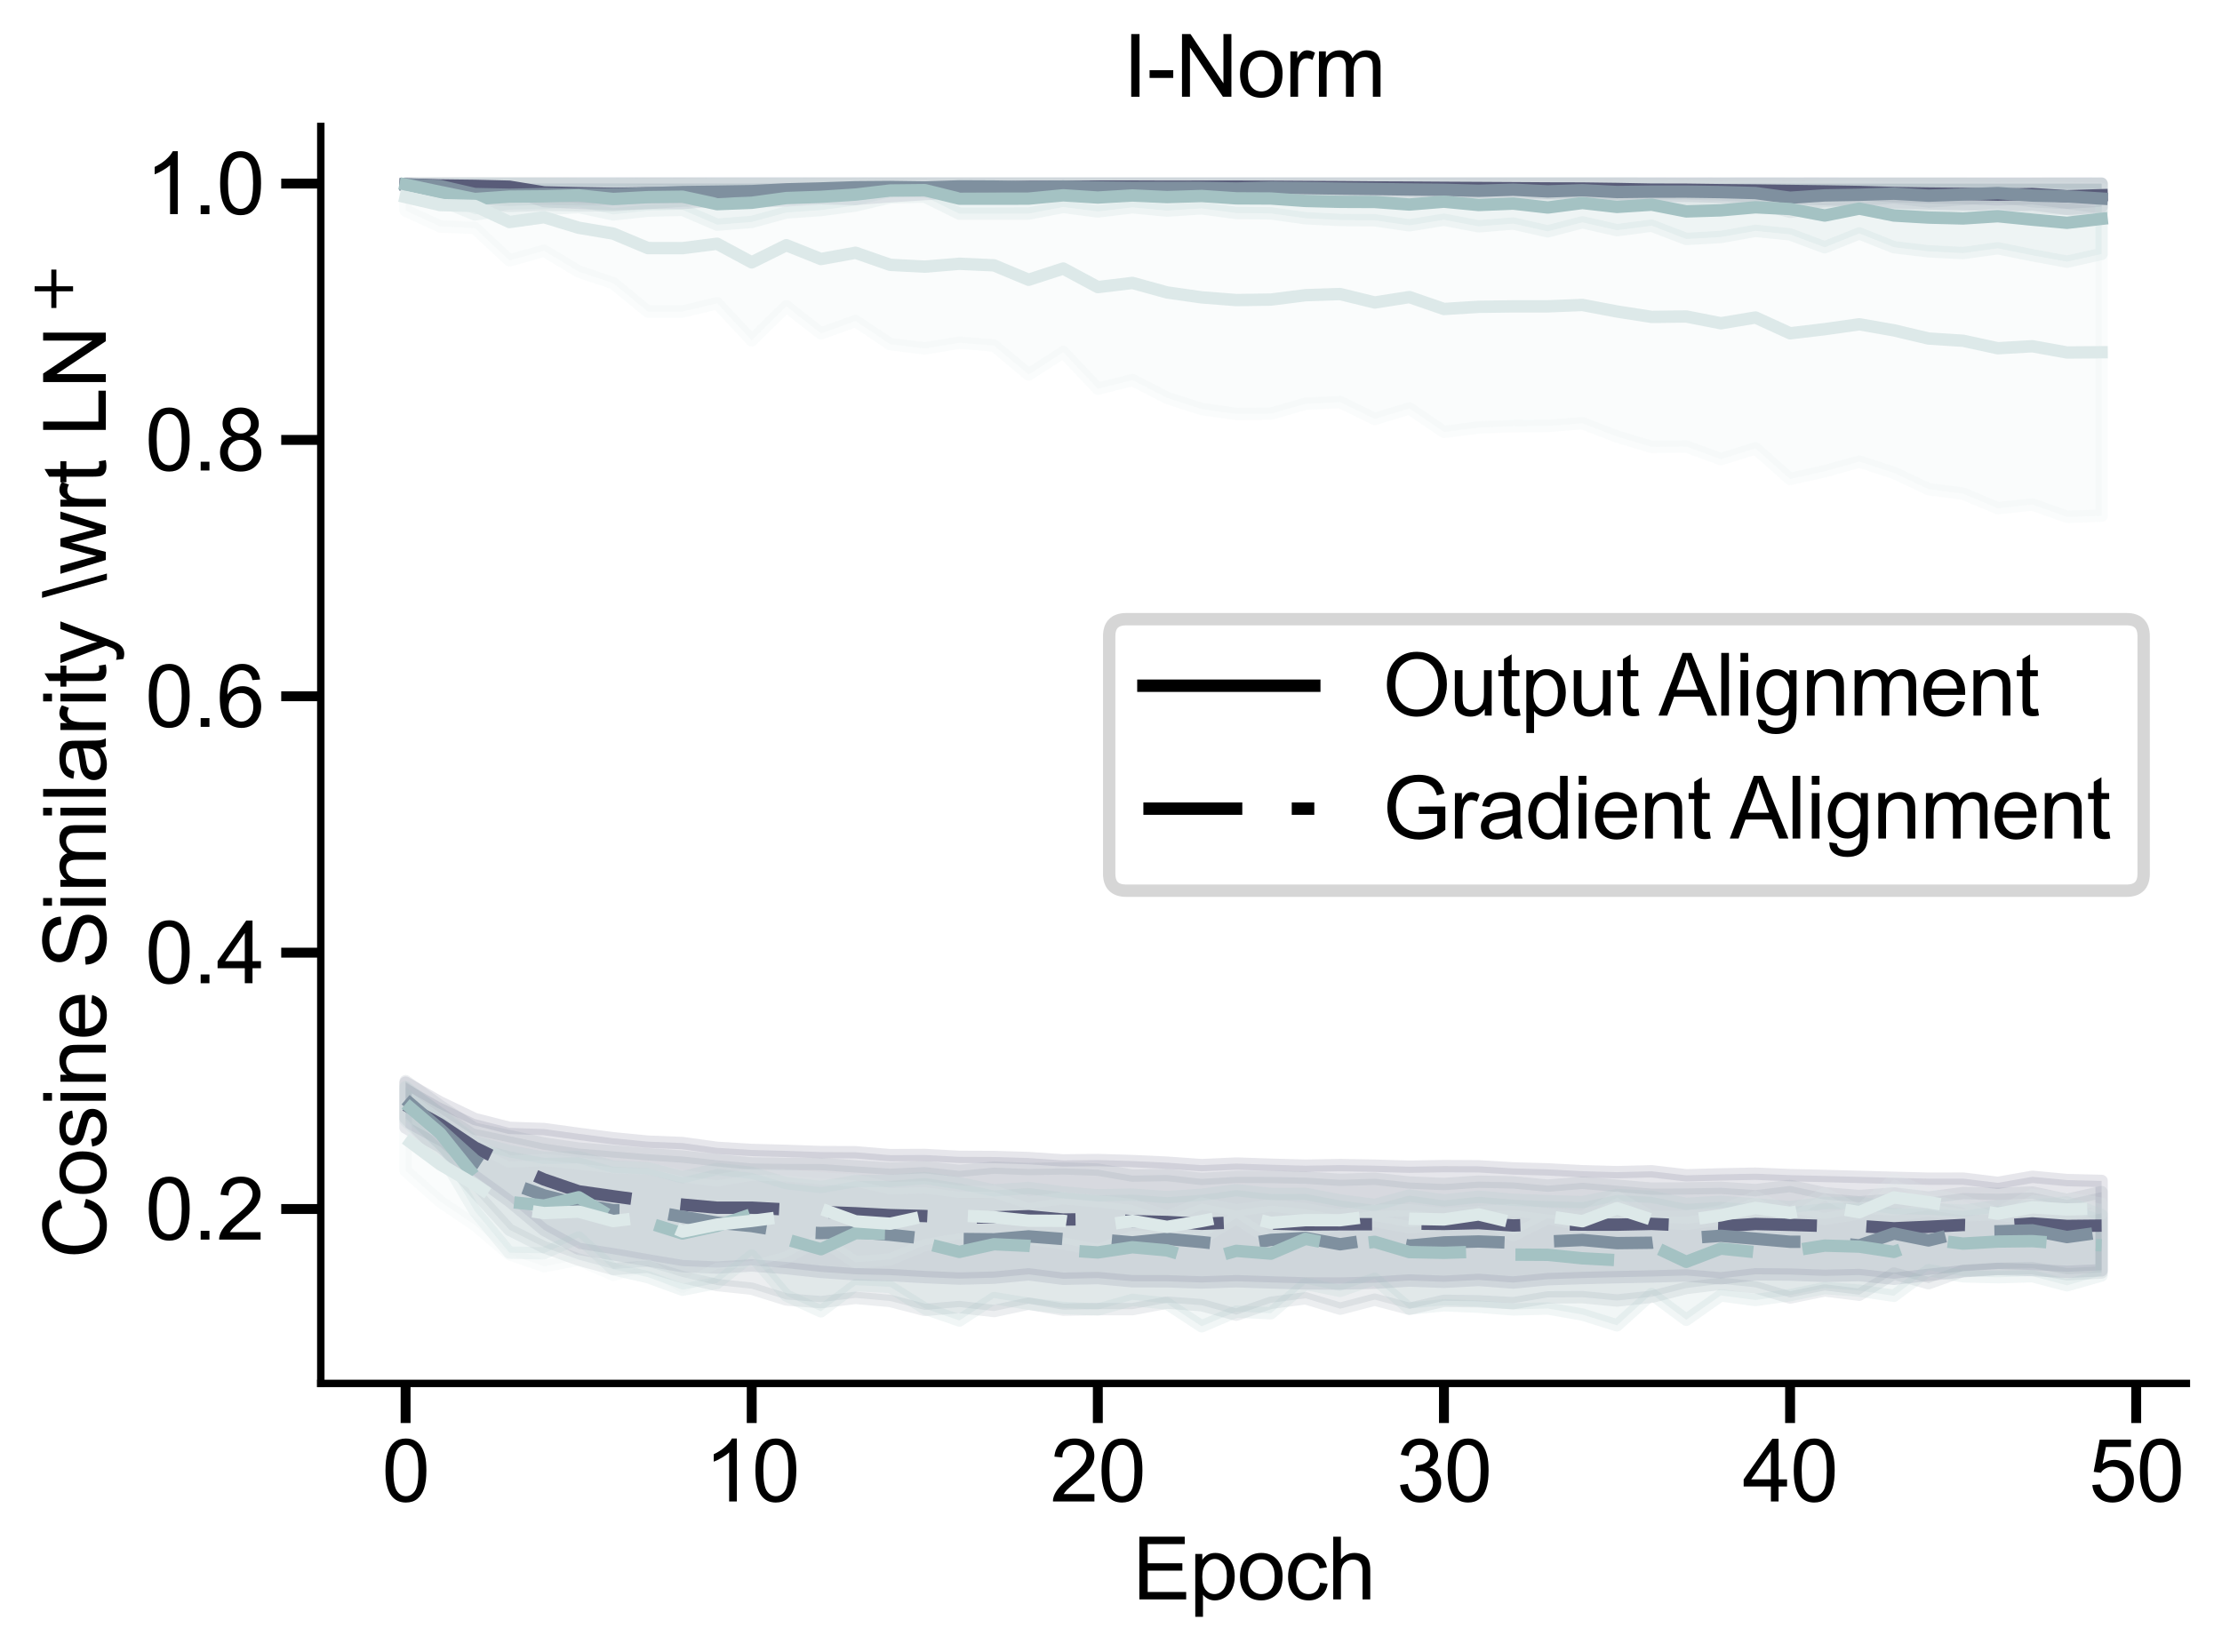 <?xml version="1.0" encoding="utf-8" standalone="no"?>
<!DOCTYPE svg PUBLIC "-//W3C//DTD SVG 1.1//EN"
  "http://www.w3.org/Graphics/SVG/1.1/DTD/svg11.dtd">
<svg xmlns:xlink="http://www.w3.org/1999/xlink" width="449.28pt" height="334.08pt" viewBox="0 0 449.28 334.08" xmlns="http://www.w3.org/2000/svg" version="1.1">
 <defs>
  <style type="text/css">*{stroke-linejoin: round; stroke-linecap: butt}</style>
 </defs>
 <g id="figure_1">
  <g id="patch_1">
   <path d="M 0 334.08 
L 449.28 334.08 
L 449.28 0 
L 0 0 
z
" style="fill: #ffffff"/>
  </g>
  <g id="axes_1">
   <g id="patch_2">
    <path d="M 64.863 279.774 
L 442.08 279.774 
L 442.08 25.569 
L 64.863 25.569 
z
" style="fill: #ffffff"/>
   </g>
   <g id="PolyCollection_1">
    <defs>
     <path id="m654e48d94f" d="M 82.009 -296.957 
L 82.009 -296.617 
L 89.008 -296.205 
L 96.006 -296.037 
L 103.005 -295.693 
L 110.003 -293.4 
L 117.002 -293.057 
L 124 -292.807 
L 130.999 -293.023 
L 137.997 -293.025 
L 144.996 -293.565 
L 151.994 -293.306 
L 158.992 -293.566 
L 165.991 -293.996 
L 172.989 -293.834 
L 179.988 -294.388 
L 186.986 -294.836 
L 193.985 -295.146 
L 200.983 -295.352 
L 207.982 -295.617 
L 214.98 -295.662 
L 221.979 -295.759 
L 228.977 -295.748 
L 235.975 -295.696 
L 242.974 -295.723 
L 249.972 -295.725 
L 256.971 -295.673 
L 263.969 -295.588 
L 270.968 -295.519 
L 277.966 -295.403 
L 284.965 -295.345 
L 291.963 -295.248 
L 298.962 -295.175 
L 305.96 -295.09 
L 312.958 -295.001 
L 319.957 -294.967 
L 326.955 -294.782 
L 333.954 -294.507 
L 340.952 -294.481 
L 347.951 -294.293 
L 354.949 -294.17 
L 361.948 -294 
L 368.946 -293.806 
L 375.945 -293.573 
L 382.943 -293.158 
L 389.942 -292.942 
L 396.94 -292.806 
L 403.938 -292.498 
L 410.937 -292.739 
L 417.935 -291.847 
L 424.934 -292.276 
L 424.934 -296.937 
L 424.934 -296.937 
L 417.935 -296.939 
L 410.937 -296.94 
L 403.938 -296.938 
L 396.94 -296.939 
L 389.942 -296.94 
L 382.943 -296.94 
L 375.945 -296.939 
L 368.946 -296.939 
L 361.948 -296.939 
L 354.949 -296.94 
L 347.951 -296.941 
L 340.952 -296.941 
L 333.954 -296.941 
L 326.955 -296.942 
L 319.957 -296.943 
L 312.958 -296.944 
L 305.96 -296.944 
L 298.962 -296.944 
L 291.963 -296.944 
L 284.965 -296.945 
L 277.966 -296.945 
L 270.968 -296.945 
L 263.969 -296.945 
L 256.971 -296.946 
L 249.972 -296.946 
L 242.974 -296.946 
L 235.975 -296.946 
L 228.977 -296.947 
L 221.979 -296.947 
L 214.98 -296.947 
L 207.982 -296.947 
L 200.983 -296.947 
L 193.985 -296.948 
L 186.986 -296.948 
L 179.988 -296.947 
L 172.989 -296.946 
L 165.991 -296.948 
L 158.992 -296.947 
L 151.994 -296.946 
L 144.996 -296.948 
L 137.997 -296.947 
L 130.999 -296.949 
L 124 -296.95 
L 117.002 -296.952 
L 110.003 -296.953 
L 103.005 -296.953 
L 96.006 -296.954 
L 89.008 -296.955 
L 82.009 -296.957 
z
" style="stroke: #595c79; stroke-opacity: 0.15; stroke-width: 2.5"/>
    </defs>
    <g clip-path="url(#pfa4add944c)">
     <use xlink:href="#m654e48d94f" x="0" y="334.08" style="fill: #595c79; fill-opacity: 0.15; stroke: #595c79; stroke-opacity: 0.15; stroke-width: 2.5"/>
    </g>
   </g>
   <g id="PolyCollection_2">
    <defs>
     <path id="m7481c17c06" d="M 82.009 -296.956 
L 82.009 -296.59 
L 89.008 -295.949 
L 96.006 -292.723 
L 103.005 -292.436 
L 110.003 -292.676 
L 117.002 -292.55 
L 124 -292.557 
L 130.999 -293.019 
L 137.997 -293.509 
L 144.996 -293.687 
L 151.994 -293.909 
L 158.992 -294.63 
L 165.991 -294.994 
L 172.989 -295.46 
L 179.988 -295.568 
L 186.986 -295.375 
L 193.985 -295.829 
L 200.983 -295.767 
L 207.982 -295.553 
L 214.98 -295.769 
L 221.979 -295.403 
L 228.977 -295.247 
L 235.975 -295.232 
L 242.974 -295.235 
L 249.972 -294.968 
L 256.971 -295.317 
L 263.969 -295.147 
L 270.968 -294.929 
L 277.966 -294.773 
L 284.965 -294.575 
L 291.963 -294.447 
L 298.962 -294.059 
L 305.96 -294.498 
L 312.958 -293.8 
L 319.957 -294.274 
L 326.955 -293.547 
L 333.954 -293.713 
L 340.952 -293.724 
L 347.951 -293.528 
L 354.949 -293.13 
L 361.948 -291.244 
L 368.946 -292.19 
L 375.945 -292.435 
L 382.943 -292.899 
L 389.942 -292.073 
L 396.94 -292.558 
L 403.938 -293.131 
L 410.937 -292.122 
L 417.935 -291.783 
L 424.934 -290.902 
L 424.934 -296.941 
L 424.934 -296.941 
L 417.935 -296.943 
L 410.937 -296.941 
L 403.938 -296.938 
L 396.94 -296.941 
L 389.942 -296.941 
L 382.943 -296.939 
L 375.945 -296.94 
L 368.946 -296.942 
L 361.948 -296.941 
L 354.949 -296.944 
L 347.951 -296.94 
L 340.952 -296.945 
L 333.954 -296.945 
L 326.955 -296.945 
L 319.957 -296.945 
L 312.958 -296.945 
L 305.96 -296.946 
L 298.962 -296.944 
L 291.963 -296.946 
L 284.965 -296.946 
L 277.966 -296.946 
L 270.968 -296.947 
L 263.969 -296.948 
L 256.971 -296.946 
L 249.972 -296.948 
L 242.974 -296.948 
L 235.975 -296.948 
L 228.977 -296.948 
L 221.979 -296.949 
L 214.98 -296.95 
L 207.982 -296.949 
L 200.983 -296.949 
L 193.985 -296.951 
L 186.986 -296.95 
L 179.988 -296.95 
L 172.989 -296.95 
L 165.991 -296.95 
L 158.992 -296.951 
L 151.994 -296.951 
L 144.996 -296.95 
L 137.997 -296.951 
L 130.999 -296.951 
L 124 -296.951 
L 117.002 -296.953 
L 110.003 -296.953 
L 103.005 -296.953 
L 96.006 -296.953 
L 89.008 -296.954 
L 82.009 -296.956 
z
" style="stroke: #7f909f; stroke-opacity: 0.15; stroke-width: 2.5"/>
    </defs>
    <g clip-path="url(#pfa4add944c)">
     <use xlink:href="#m7481c17c06" x="0" y="334.08" style="fill: #7f909f; fill-opacity: 0.15; stroke: #7f909f; stroke-opacity: 0.15; stroke-width: 2.5"/>
    </g>
   </g>
   <g id="PolyCollection_3">
    <defs>
     <path id="mf49fbbd706" d="M 82.009 -296.953 
L 82.009 -296.532 
L 89.008 -293.579 
L 96.006 -290.72 
L 103.005 -291.688 
L 110.003 -291.798 
L 117.002 -292.201 
L 124 -290.721 
L 130.999 -291.471 
L 137.997 -291.655 
L 144.996 -288.646 
L 151.994 -289.198 
L 158.992 -291.109 
L 165.991 -291.599 
L 172.989 -292.517 
L 179.988 -294.164 
L 186.986 -294.313 
L 193.985 -290.864 
L 200.983 -290.866 
L 207.982 -290.888 
L 214.98 -292.228 
L 221.979 -291.316 
L 228.977 -292.157 
L 235.975 -291.492 
L 242.974 -291.947 
L 249.972 -290.998 
L 256.971 -290.927 
L 263.969 -289.943 
L 270.968 -289.592 
L 277.966 -289.531 
L 284.965 -288.504 
L 291.963 -289.646 
L 298.962 -288.305 
L 305.96 -288.876 
L 312.958 -287.291 
L 319.957 -289.12 
L 326.955 -287.529 
L 333.954 -288.443 
L 340.952 -285.757 
L 347.951 -286.155 
L 354.949 -287.394 
L 361.948 -286.684 
L 368.946 -284.07 
L 375.945 -286.878 
L 382.943 -284.089 
L 389.942 -283.251 
L 396.94 -282.904 
L 403.938 -283.869 
L 410.937 -282.458 
L 417.935 -281.159 
L 424.934 -282.723 
L 424.934 -296.92 
L 424.934 -296.92 
L 417.935 -296.883 
L 410.937 -296.857 
L 403.938 -296.841 
L 396.94 -296.9 
L 389.942 -296.903 
L 382.943 -296.897 
L 375.945 -296.901 
L 368.946 -296.915 
L 361.948 -296.931 
L 354.949 -296.928 
L 347.951 -296.93 
L 340.952 -296.894 
L 333.954 -296.935 
L 326.955 -296.936 
L 319.957 -296.941 
L 312.958 -296.934 
L 305.96 -296.937 
L 298.962 -296.937 
L 291.963 -296.942 
L 284.965 -296.935 
L 277.966 -296.941 
L 270.968 -296.939 
L 263.969 -296.937 
L 256.971 -296.939 
L 249.972 -296.938 
L 242.974 -296.942 
L 235.975 -296.94 
L 228.977 -296.94 
L 221.979 -296.938 
L 214.98 -296.94 
L 207.982 -296.932 
L 200.983 -296.93 
L 193.985 -296.936 
L 186.986 -296.945 
L 179.988 -296.944 
L 172.989 -296.943 
L 165.991 -296.944 
L 158.992 -296.944 
L 151.994 -296.943 
L 144.996 -296.943 
L 137.997 -296.947 
L 130.999 -296.949 
L 124 -296.949 
L 117.002 -296.95 
L 110.003 -296.95 
L 103.005 -296.949 
L 96.006 -296.947 
L 89.008 -296.948 
L 82.009 -296.953 
z
" style="stroke: #a4c2c3; stroke-opacity: 0.15; stroke-width: 2.5"/>
    </defs>
    <g clip-path="url(#pfa4add944c)">
     <use xlink:href="#mf49fbbd706" x="0" y="334.08" style="fill: #a4c2c3; fill-opacity: 0.15; stroke: #a4c2c3; stroke-opacity: 0.15; stroke-width: 2.5"/>
    </g>
   </g>
   <g id="PolyCollection_4">
    <defs>
     <path id="m698c18becf" d="M 82.009 -296.947 
L 82.009 -291.494 
L 89.008 -288.273 
L 96.006 -287.969 
L 103.005 -281.423 
L 110.003 -283.374 
L 117.002 -279.164 
L 124 -276.798 
L 130.999 -271.064 
L 137.997 -271.069 
L 144.996 -272.748 
L 151.994 -265.245 
L 158.992 -272.143 
L 165.991 -266.648 
L 172.989 -269.167 
L 179.988 -264.476 
L 186.986 -263.618 
L 193.985 -264.768 
L 200.983 -264.197 
L 207.982 -258.339 
L 214.98 -262.864 
L 221.979 -255.462 
L 228.977 -257.225 
L 235.975 -253.612 
L 242.974 -251.353 
L 249.972 -250.369 
L 256.971 -250.416 
L 263.969 -252.429 
L 270.968 -252.767 
L 277.966 -249.353 
L 284.965 -251.484 
L 291.963 -246.725 
L 298.962 -247.635 
L 305.96 -247.905 
L 312.958 -247.942 
L 319.957 -248.487 
L 326.955 -245.797 
L 333.954 -243.691 
L 340.952 -243.783 
L 347.951 -241.23 
L 354.949 -243.419 
L 361.948 -237.212 
L 368.946 -238.783 
L 375.945 -240.735 
L 382.943 -238.457 
L 389.942 -235.157 
L 396.94 -234.249 
L 403.938 -231.305 
L 410.937 -232.055 
L 417.935 -229.56 
L 424.934 -229.787 
L 424.934 -295.908 
L 424.934 -295.908 
L 417.935 -296.029 
L 410.937 -296.066 
L 403.938 -296.001 
L 396.94 -296.087 
L 389.942 -296.078 
L 382.943 -296.094 
L 375.945 -296.269 
L 368.946 -296.24 
L 361.948 -296.144 
L 354.949 -296.329 
L 347.951 -296.177 
L 340.952 -296.37 
L 333.954 -296.296 
L 326.955 -296.37 
L 319.957 -296.328 
L 312.958 -296.309 
L 305.96 -296.34 
L 298.962 -296.425 
L 291.963 -296.461 
L 284.965 -296.525 
L 277.966 -296.457 
L 270.968 -296.462 
L 263.969 -296.34 
L 256.971 -296.574 
L 249.972 -296.424 
L 242.974 -296.53 
L 235.975 -296.269 
L 228.977 -296.502 
L 221.979 -296.574 
L 214.98 -296.684 
L 207.982 -296.663 
L 200.983 -296.643 
L 193.985 -296.707 
L 186.986 -296.689 
L 179.988 -296.568 
L 172.989 -296.763 
L 165.991 -296.746 
L 158.992 -296.846 
L 151.994 -296.799 
L 144.996 -296.828 
L 137.997 -296.715 
L 130.999 -296.751 
L 124 -296.88 
L 117.002 -296.878 
L 110.003 -296.936 
L 103.005 -296.935 
L 96.006 -296.892 
L 89.008 -296.943 
L 82.009 -296.947 
z
" style="stroke: #dde9e9; stroke-opacity: 0.15; stroke-width: 2.5"/>
    </defs>
    <g clip-path="url(#pfa4add944c)">
     <use xlink:href="#m698c18becf" x="0" y="334.08" style="fill: #dde9e9; fill-opacity: 0.15; stroke: #dde9e9; stroke-opacity: 0.15; stroke-width: 2.5"/>
    </g>
   </g>
   <g id="PolyCollection_5">
    <defs>
     <path id="m80b309113e" d="M 82.009 -115.133 
L 82.009 -106.04 
L 89.008 -102.206 
L 96.006 -96.241 
L 103.005 -91.179 
L 110.003 -85.354 
L 117.002 -81.525 
L 124 -80.434 
L 130.999 -79.205 
L 137.997 -78.034 
L 144.996 -77.738 
L 151.994 -78.178 
L 158.992 -77.626 
L 165.991 -76.873 
L 172.989 -76.376 
L 179.988 -76.22 
L 186.986 -75.814 
L 193.985 -75.514 
L 200.983 -75.698 
L 207.982 -76.37 
L 214.98 -75.477 
L 221.979 -75.621 
L 228.977 -74.974 
L 235.975 -74.967 
L 242.974 -74.728 
L 249.972 -74.978 
L 256.971 -74.74 
L 263.969 -74.536 
L 270.968 -74.51 
L 277.966 -74.675 
L 284.965 -75.125 
L 291.963 -74.86 
L 298.962 -75.245 
L 305.96 -74.713 
L 312.958 -75.393 
L 319.957 -75.624 
L 326.955 -75.8 
L 333.954 -75.938 
L 340.952 -76.144 
L 347.951 -75.56 
L 354.949 -76.377 
L 361.948 -76.323 
L 368.946 -76.059 
L 375.945 -76.231 
L 382.943 -75.468 
L 389.942 -76.263 
L 396.94 -76.99 
L 403.938 -77.452 
L 410.937 -77.24 
L 417.935 -76.876 
L 424.934 -77.186 
L 424.934 -95.262 
L 424.934 -95.262 
L 417.935 -95.433 
L 410.937 -96.094 
L 403.938 -94.87 
L 396.94 -95.728 
L 389.942 -95.715 
L 382.943 -95.888 
L 375.945 -96.079 
L 368.946 -96.264 
L 361.948 -96.43 
L 354.949 -96.724 
L 347.951 -96.586 
L 340.952 -96.393 
L 333.954 -97.209 
L 326.955 -97.03 
L 319.957 -97.223 
L 312.958 -97.598 
L 305.96 -97.791 
L 298.962 -98.219 
L 291.963 -98.261 
L 284.965 -98.137 
L 277.966 -98.34 
L 270.968 -98.463 
L 263.969 -98.337 
L 256.971 -98.538 
L 249.972 -98.771 
L 242.974 -98.452 
L 235.975 -98.953 
L 228.977 -99.278 
L 221.979 -99.486 
L 214.98 -99.411 
L 207.982 -99.884 
L 200.983 -100.099 
L 193.985 -100.128 
L 186.986 -100.507 
L 179.988 -100.471 
L 172.989 -101.057 
L 165.991 -101.098 
L 158.992 -101.338 
L 151.994 -101.524 
L 144.996 -101.95 
L 137.997 -102.918 
L 130.999 -103.203 
L 124 -103.887 
L 117.002 -104.789 
L 110.003 -105.752 
L 103.005 -105.993 
L 96.006 -107.782 
L 89.008 -111.145 
L 82.009 -115.133 
z
" style="stroke: #595c79; stroke-opacity: 0.15; stroke-width: 2.5"/>
    </defs>
    <g clip-path="url(#pfa4add944c)">
     <use xlink:href="#m80b309113e" x="0" y="334.08" style="fill: #595c79; fill-opacity: 0.15; stroke: #595c79; stroke-opacity: 0.15; stroke-width: 2.5"/>
    </g>
   </g>
   <g id="PolyCollection_6">
    <defs>
     <path id="m4625eb9ecc" d="M 82.009 -115.439 
L 82.009 -107.951 
L 89.008 -101.015 
L 96.006 -93.036 
L 103.005 -85.383 
L 110.003 -81.851 
L 117.002 -79.353 
L 124 -77.446 
L 130.999 -77.92 
L 137.997 -75.829 
L 144.996 -74.202 
L 151.994 -73.468 
L 158.992 -71.281 
L 165.991 -70.745 
L 172.989 -71.611 
L 179.988 -70.985 
L 186.986 -69.171 
L 193.985 -69.757 
L 200.983 -68.945 
L 207.982 -70.437 
L 214.98 -69.226 
L 221.979 -69.343 
L 228.977 -69.327 
L 235.975 -70.647 
L 242.974 -70.131 
L 249.972 -68.208 
L 256.971 -70.618 
L 263.969 -71.526 
L 270.968 -69.42 
L 277.966 -71.249 
L 284.965 -69.402 
L 291.963 -71.018 
L 298.962 -70.92 
L 305.96 -70.537 
L 312.958 -71.705 
L 319.957 -71.755 
L 326.955 -71.074 
L 333.954 -71.829 
L 340.952 -73.599 
L 347.951 -74.464 
L 354.949 -73.749 
L 361.948 -71.676 
L 368.946 -73.115 
L 375.945 -72.245 
L 382.943 -76.537 
L 389.942 -74.571 
L 396.94 -77.082 
L 403.938 -77.479 
L 410.937 -77.621 
L 417.935 -76.378 
L 424.934 -76.751 
L 424.934 -93 
L 424.934 -93 
L 417.935 -91.442 
L 410.937 -92.919 
L 403.938 -92.663 
L 396.94 -92.806 
L 389.942 -91.883 
L 382.943 -92.721 
L 375.945 -92.197 
L 368.946 -92.756 
L 361.948 -94.242 
L 354.949 -93.396 
L 347.951 -93.868 
L 340.952 -93.742 
L 333.954 -93.703 
L 326.955 -94.289 
L 319.957 -94.885 
L 312.958 -94.303 
L 305.96 -94.961 
L 298.962 -95.116 
L 291.963 -94.634 
L 284.965 -94.94 
L 277.966 -95.697 
L 270.968 -95.481 
L 263.969 -95.927 
L 256.971 -96.058 
L 249.972 -96.087 
L 242.974 -95.662 
L 235.975 -96.459 
L 228.977 -96.337 
L 221.979 -97.548 
L 214.98 -97.799 
L 207.982 -97.661 
L 200.983 -97.957 
L 193.985 -97.286 
L 186.986 -98.06 
L 179.988 -97.743 
L 172.989 -98.202 
L 165.991 -98.676 
L 158.992 -98.7 
L 151.994 -98.792 
L 144.996 -99.437 
L 137.997 -100.194 
L 130.999 -100.65 
L 124 -101.232 
L 117.002 -101.803 
L 110.003 -102.819 
L 103.005 -104.318 
L 96.006 -105.807 
L 89.008 -110.404 
L 82.009 -115.439 
z
" style="stroke: #7f909f; stroke-opacity: 0.15; stroke-width: 2.5"/>
    </defs>
    <g clip-path="url(#pfa4add944c)">
     <use xlink:href="#m4625eb9ecc" x="0" y="334.08" style="fill: #7f909f; fill-opacity: 0.15; stroke: #7f909f; stroke-opacity: 0.15; stroke-width: 2.5"/>
    </g>
   </g>
   <g id="PolyCollection_7">
    <defs>
     <path id="m66a955a7e2" d="M 82.009 -114.227 
L 82.009 -107.46 
L 89.008 -101.056 
L 96.006 -89.168 
L 103.005 -80.76 
L 110.003 -80.628 
L 117.002 -83.846 
L 124 -77.389 
L 130.999 -75.806 
L 137.997 -73.253 
L 144.996 -74.639 
L 151.994 -80.18 
L 158.992 -72.09 
L 165.991 -68.882 
L 172.989 -74.181 
L 179.988 -73.84 
L 186.986 -69.459 
L 193.985 -67.031 
L 200.983 -71.573 
L 207.982 -70.422 
L 214.98 -69.581 
L 221.979 -69.247 
L 228.977 -71.21 
L 235.975 -70.454 
L 242.974 -65.861 
L 249.972 -68.839 
L 256.971 -68.501 
L 263.969 -74.444 
L 270.968 -73.022 
L 277.966 -75.471 
L 284.965 -69.436 
L 291.963 -70.117 
L 298.962 -69.825 
L 305.96 -69.274 
L 312.958 -69.464 
L 319.957 -68.24 
L 326.955 -66.058 
L 333.954 -72.387 
L 340.952 -67.183 
L 347.951 -72.104 
L 354.949 -71.173 
L 361.948 -72.159 
L 368.946 -73.598 
L 375.945 -73.078 
L 382.943 -72.028 
L 389.942 -77.218 
L 396.94 -75.967 
L 403.938 -75.789 
L 410.937 -75.992 
L 417.935 -74.152 
L 424.934 -76.141 
L 424.934 -88.355 
L 424.934 -88.355 
L 417.935 -90.922 
L 410.937 -90.178 
L 403.938 -90.209 
L 396.94 -89.209 
L 389.942 -89.655 
L 382.943 -89.787 
L 375.945 -90.872 
L 368.946 -90.758 
L 361.948 -89.977 
L 354.949 -90.528 
L 347.951 -91.048 
L 340.952 -90.621 
L 333.954 -92.043 
L 326.955 -92.414 
L 319.957 -90.974 
L 312.958 -91.175 
L 305.96 -91.452 
L 298.962 -92.063 
L 291.963 -91.326 
L 284.965 -92.303 
L 277.966 -90.412 
L 270.968 -91.316 
L 263.969 -92.647 
L 256.971 -92.609 
L 249.972 -93.4 
L 242.974 -92.454 
L 235.975 -91.977 
L 228.977 -92.49 
L 221.979 -92.344 
L 214.98 -92.944 
L 207.982 -93.829 
L 200.983 -93.342 
L 193.985 -94.788 
L 186.986 -95.85 
L 179.988 -95.257 
L 172.989 -95.216 
L 165.991 -94.019 
L 158.992 -94.798 
L 151.994 -96.902 
L 144.996 -97.691 
L 137.997 -96.001 
L 130.999 -97.827 
L 124 -98.148 
L 117.002 -100.071 
L 110.003 -99.935 
L 103.005 -101.272 
L 96.006 -103.166 
L 89.008 -108.693 
L 82.009 -114.227 
z
" style="stroke: #a4c2c3; stroke-opacity: 0.15; stroke-width: 2.5"/>
    </defs>
    <g clip-path="url(#pfa4add944c)">
     <use xlink:href="#m66a955a7e2" x="0" y="334.08" style="fill: #a4c2c3; fill-opacity: 0.15; stroke: #a4c2c3; stroke-opacity: 0.15; stroke-width: 2.5"/>
    </g>
   </g>
   <g id="PolyCollection_8">
    <defs>
     <path id="m15c7b8d07c" d="M 82.009 -110.312 
L 82.009 -97.325 
L 89.008 -91.092 
L 96.006 -86.355 
L 103.005 -80.442 
L 110.003 -78.011 
L 117.002 -79.326 
L 124 -76.272 
L 130.999 -78.213 
L 137.997 -73.854 
L 144.996 -77.49 
L 151.994 -77.812 
L 158.992 -79.758 
L 165.991 -83.478 
L 172.989 -78.813 
L 179.988 -79.406 
L 186.986 -82.284 
L 193.985 -83.427 
L 200.983 -82.78 
L 207.982 -83.603 
L 214.98 -82.626 
L 221.979 -81.246 
L 228.977 -83.946 
L 235.975 -83.899 
L 242.974 -83.596 
L 249.972 -87.761 
L 256.971 -83.315 
L 263.969 -85.107 
L 270.968 -86.343 
L 277.966 -87.153 
L 284.965 -85.876 
L 291.963 -86.403 
L 298.962 -88.033 
L 305.96 -84.265 
L 312.958 -87.755 
L 319.957 -86.329 
L 326.955 -87.513 
L 333.954 -86.937 
L 340.952 -86.579 
L 347.951 -87.501 
L 354.949 -87.561 
L 361.948 -88.793 
L 368.946 -87.566 
L 375.945 -88.707 
L 382.943 -88.217 
L 389.942 -89.343 
L 396.94 -88.283 
L 403.938 -88.561 
L 410.937 -87.41 
L 417.935 -87.182 
L 424.934 -88.726 
L 424.934 -90.661 
L 424.934 -90.661 
L 417.935 -91.793 
L 410.937 -92.419 
L 403.938 -88.711 
L 396.94 -91.159 
L 389.942 -92.591 
L 382.943 -95.622 
L 375.945 -89.16 
L 368.946 -92.703 
L 361.948 -88.811 
L 354.949 -92.043 
L 347.951 -89.093 
L 340.952 -88.02 
L 333.954 -87.947 
L 326.955 -91.932 
L 319.957 -87.9 
L 312.958 -88.482 
L 305.96 -89.365 
L 298.962 -88.947 
L 291.963 -88.531 
L 284.965 -89.341 
L 277.966 -89.223 
L 270.968 -88.275 
L 263.969 -89.544 
L 256.971 -90.259 
L 249.972 -89.298 
L 242.974 -90.695 
L 235.975 -88.047 
L 228.977 -90.391 
L 221.979 -91.134 
L 214.98 -91.764 
L 207.982 -90.833 
L 200.983 -93.075 
L 193.985 -93.066 
L 186.986 -93.973 
L 179.988 -93.796 
L 172.989 -95.363 
L 165.991 -95.776 
L 158.992 -96.411 
L 151.994 -96.539 
L 144.996 -95.373 
L 137.997 -96.186 
L 130.999 -97.789 
L 124 -98.017 
L 117.002 -98.777 
L 110.003 -99.497 
L 103.005 -99.17 
L 96.006 -102.665 
L 89.008 -106.129 
L 82.009 -110.312 
z
" style="stroke: #dde9e9; stroke-opacity: 0.15; stroke-width: 2.5"/>
    </defs>
    <g clip-path="url(#pfa4add944c)">
     <use xlink:href="#m15c7b8d07c" x="0" y="334.08" style="fill: #dde9e9; fill-opacity: 0.15; stroke: #dde9e9; stroke-opacity: 0.15; stroke-width: 2.5"/>
    </g>
   </g>
   <g id="matplotlib.axis_1">
    <g id="xtick_1">
     <g id="line2d_1">
      <defs>
       <path id="ma1ee01a7a5" d="M 0 0 
L 0 8 
" style="stroke: #000000; stroke-width: 2"/>
      </defs>
      <g>
       <use xlink:href="#ma1ee01a7a5" x="82.009" y="279.774" style="stroke: #000000; stroke-width: 2"/>
      </g>
     </g>
     <g id="text_1">
      <!-- 0 -->
      <g transform="translate(77.205 303.642)scale(0.173 -0.173)">
       <defs>
        <path id="ArialMT-30" d="M 266 2259 
Q 266 3072 433 3567 
Q 600 4063 929 4331 
Q 1259 4600 1759 4600 
Q 2128 4600 2406 4451 
Q 2684 4303 2865 4023 
Q 3047 3744 3150 3342 
Q 3253 2941 3253 2259 
Q 3253 1453 3087 958 
Q 2922 463 2592 192 
Q 2263 -78 1759 -78 
Q 1097 -78 719 397 
Q 266 969 266 2259 
z
M 844 2259 
Q 844 1131 1108 757 
Q 1372 384 1759 384 
Q 2147 384 2411 759 
Q 2675 1134 2675 2259 
Q 2675 3391 2411 3762 
Q 2147 4134 1753 4134 
Q 1366 4134 1134 3806 
Q 844 3388 844 2259 
z
" transform="scale(0.016)"/>
       </defs>
       <use xlink:href="#ArialMT-30"/>
      </g>
     </g>
    </g>
    <g id="xtick_2">
     <g id="line2d_2">
      <g>
       <use xlink:href="#ma1ee01a7a5" x="151.994" y="279.774" style="stroke: #000000; stroke-width: 2"/>
      </g>
     </g>
     <g id="text_2">
      <!-- 10 -->
      <g transform="translate(142.385 303.642)scale(0.173 -0.173)">
       <defs>
        <path id="ArialMT-31" d="M 2384 0 
L 1822 0 
L 1822 3584 
Q 1619 3391 1289 3197 
Q 959 3003 697 2906 
L 697 3450 
Q 1169 3672 1522 3987 
Q 1875 4303 2022 4600 
L 2384 4600 
L 2384 0 
z
" transform="scale(0.016)"/>
       </defs>
       <use xlink:href="#ArialMT-31"/>
       <use xlink:href="#ArialMT-30" x="55.615"/>
      </g>
     </g>
    </g>
    <g id="xtick_3">
     <g id="line2d_3">
      <g>
       <use xlink:href="#ma1ee01a7a5" x="221.979" y="279.774" style="stroke: #000000; stroke-width: 2"/>
      </g>
     </g>
     <g id="text_3">
      <!-- 20 -->
      <g transform="translate(212.369 303.642)scale(0.173 -0.173)">
       <defs>
        <path id="ArialMT-32" d="M 3222 541 
L 3222 0 
L 194 0 
Q 188 203 259 391 
Q 375 700 629 1000 
Q 884 1300 1366 1694 
Q 2113 2306 2375 2664 
Q 2638 3022 2638 3341 
Q 2638 3675 2398 3904 
Q 2159 4134 1775 4134 
Q 1369 4134 1125 3890 
Q 881 3647 878 3216 
L 300 3275 
Q 359 3922 746 4261 
Q 1134 4600 1788 4600 
Q 2447 4600 2831 4234 
Q 3216 3869 3216 3328 
Q 3216 3053 3103 2787 
Q 2991 2522 2730 2228 
Q 2469 1934 1863 1422 
Q 1356 997 1212 845 
Q 1069 694 975 541 
L 3222 541 
z
" transform="scale(0.016)"/>
       </defs>
       <use xlink:href="#ArialMT-32"/>
       <use xlink:href="#ArialMT-30" x="55.615"/>
      </g>
     </g>
    </g>
    <g id="xtick_4">
     <g id="line2d_4">
      <g>
       <use xlink:href="#ma1ee01a7a5" x="291.963" y="279.774" style="stroke: #000000; stroke-width: 2"/>
      </g>
     </g>
     <g id="text_4">
      <!-- 30 -->
      <g transform="translate(282.354 303.642)scale(0.173 -0.173)">
       <defs>
        <path id="ArialMT-33" d="M 269 1209 
L 831 1284 
Q 928 806 1161 595 
Q 1394 384 1728 384 
Q 2125 384 2398 659 
Q 2672 934 2672 1341 
Q 2672 1728 2419 1979 
Q 2166 2231 1775 2231 
Q 1616 2231 1378 2169 
L 1441 2663 
Q 1497 2656 1531 2656 
Q 1891 2656 2178 2843 
Q 2466 3031 2466 3422 
Q 2466 3731 2256 3934 
Q 2047 4138 1716 4138 
Q 1388 4138 1169 3931 
Q 950 3725 888 3313 
L 325 3413 
Q 428 3978 793 4289 
Q 1159 4600 1703 4600 
Q 2078 4600 2393 4439 
Q 2709 4278 2876 4000 
Q 3044 3722 3044 3409 
Q 3044 3113 2884 2869 
Q 2725 2625 2413 2481 
Q 2819 2388 3044 2092 
Q 3269 1797 3269 1353 
Q 3269 753 2831 336 
Q 2394 -81 1725 -81 
Q 1122 -81 723 278 
Q 325 638 269 1209 
z
" transform="scale(0.016)"/>
       </defs>
       <use xlink:href="#ArialMT-33"/>
       <use xlink:href="#ArialMT-30" x="55.615"/>
      </g>
     </g>
    </g>
    <g id="xtick_5">
     <g id="line2d_5">
      <g>
       <use xlink:href="#ma1ee01a7a5" x="361.948" y="279.774" style="stroke: #000000; stroke-width: 2"/>
      </g>
     </g>
     <g id="text_5">
      <!-- 40 -->
      <g transform="translate(352.338 303.642)scale(0.173 -0.173)">
       <defs>
        <path id="ArialMT-34" d="M 2069 0 
L 2069 1097 
L 81 1097 
L 81 1613 
L 2172 4581 
L 2631 4581 
L 2631 1613 
L 3250 1613 
L 3250 1097 
L 2631 1097 
L 2631 0 
L 2069 0 
z
M 2069 1613 
L 2069 3678 
L 634 1613 
L 2069 1613 
z
" transform="scale(0.016)"/>
       </defs>
       <use xlink:href="#ArialMT-34"/>
       <use xlink:href="#ArialMT-30" x="55.615"/>
      </g>
     </g>
    </g>
    <g id="xtick_6">
     <g id="line2d_6">
      <g>
       <use xlink:href="#ma1ee01a7a5" x="431.932" y="279.774" style="stroke: #000000; stroke-width: 2"/>
      </g>
     </g>
     <g id="text_6">
      <!-- 50 -->
      <g transform="translate(422.323 303.642)scale(0.173 -0.173)">
       <defs>
        <path id="ArialMT-35" d="M 266 1200 
L 856 1250 
Q 922 819 1161 601 
Q 1400 384 1738 384 
Q 2144 384 2425 690 
Q 2706 997 2706 1503 
Q 2706 1984 2436 2262 
Q 2166 2541 1728 2541 
Q 1456 2541 1237 2417 
Q 1019 2294 894 2097 
L 366 2166 
L 809 4519 
L 3088 4519 
L 3088 3981 
L 1259 3981 
L 1013 2750 
Q 1425 3038 1878 3038 
Q 2478 3038 2890 2622 
Q 3303 2206 3303 1553 
Q 3303 931 2941 478 
Q 2500 -78 1738 -78 
Q 1113 -78 717 272 
Q 322 622 266 1200 
z
" transform="scale(0.016)"/>
       </defs>
       <use xlink:href="#ArialMT-35"/>
       <use xlink:href="#ArialMT-30" x="55.615"/>
      </g>
     </g>
    </g>
    <g id="text_7">
     <!-- Epoch -->
     <g transform="translate(228.975 323.446)scale(0.173 -0.173)">
      <defs>
       <path id="ArialMT-45" d="M 506 0 
L 506 4581 
L 3819 4581 
L 3819 4041 
L 1113 4041 
L 1113 2638 
L 3647 2638 
L 3647 2100 
L 1113 2100 
L 1113 541 
L 3925 541 
L 3925 0 
L 506 0 
z
" transform="scale(0.016)"/>
       <path id="ArialMT-70" d="M 422 -1272 
L 422 3319 
L 934 3319 
L 934 2888 
Q 1116 3141 1344 3267 
Q 1572 3394 1897 3394 
Q 2322 3394 2647 3175 
Q 2972 2956 3137 2557 
Q 3303 2159 3303 1684 
Q 3303 1175 3120 767 
Q 2938 359 2589 142 
Q 2241 -75 1856 -75 
Q 1575 -75 1351 44 
Q 1128 163 984 344 
L 984 -1272 
L 422 -1272 
z
M 931 1641 
Q 931 1000 1190 694 
Q 1450 388 1819 388 
Q 2194 388 2461 705 
Q 2728 1022 2728 1688 
Q 2728 2322 2467 2637 
Q 2206 2953 1844 2953 
Q 1484 2953 1207 2617 
Q 931 2281 931 1641 
z
" transform="scale(0.016)"/>
       <path id="ArialMT-6f" d="M 213 1659 
Q 213 2581 725 3025 
Q 1153 3394 1769 3394 
Q 2453 3394 2887 2945 
Q 3322 2497 3322 1706 
Q 3322 1066 3130 698 
Q 2938 331 2570 128 
Q 2203 -75 1769 -75 
Q 1072 -75 642 372 
Q 213 819 213 1659 
z
M 791 1659 
Q 791 1022 1069 705 
Q 1347 388 1769 388 
Q 2188 388 2466 706 
Q 2744 1025 2744 1678 
Q 2744 2294 2464 2611 
Q 2184 2928 1769 2928 
Q 1347 2928 1069 2612 
Q 791 2297 791 1659 
z
" transform="scale(0.016)"/>
       <path id="ArialMT-63" d="M 2588 1216 
L 3141 1144 
Q 3050 572 2676 248 
Q 2303 -75 1759 -75 
Q 1078 -75 664 370 
Q 250 816 250 1647 
Q 250 2184 428 2587 
Q 606 2991 970 3192 
Q 1334 3394 1763 3394 
Q 2303 3394 2647 3120 
Q 2991 2847 3088 2344 
L 2541 2259 
Q 2463 2594 2264 2762 
Q 2066 2931 1784 2931 
Q 1359 2931 1093 2626 
Q 828 2322 828 1663 
Q 828 994 1084 691 
Q 1341 388 1753 388 
Q 2084 388 2306 591 
Q 2528 794 2588 1216 
z
" transform="scale(0.016)"/>
       <path id="ArialMT-68" d="M 422 0 
L 422 4581 
L 984 4581 
L 984 2938 
Q 1378 3394 1978 3394 
Q 2347 3394 2619 3248 
Q 2891 3103 3008 2847 
Q 3125 2591 3125 2103 
L 3125 0 
L 2563 0 
L 2563 2103 
Q 2563 2525 2380 2717 
Q 2197 2909 1863 2909 
Q 1613 2909 1392 2779 
Q 1172 2650 1078 2428 
Q 984 2206 984 1816 
L 984 0 
L 422 0 
z
" transform="scale(0.016)"/>
      </defs>
      <use xlink:href="#ArialMT-45"/>
      <use xlink:href="#ArialMT-70" x="66.699"/>
      <use xlink:href="#ArialMT-6f" x="122.314"/>
      <use xlink:href="#ArialMT-63" x="177.93"/>
      <use xlink:href="#ArialMT-68" x="227.93"/>
     </g>
    </g>
   </g>
   <g id="matplotlib.axis_2">
    <g id="ytick_1">
     <g id="line2d_7">
      <defs>
       <path id="mcc1801508b" d="M 0 0 
L -8 0 
" style="stroke: #000000; stroke-width: 2"/>
      </defs>
      <g>
       <use xlink:href="#mcc1801508b" x="64.863" y="244.5" style="stroke: #000000; stroke-width: 2"/>
      </g>
     </g>
     <g id="text_8">
      <!-- 0.2 -->
      <g transform="translate(29.344 250.684)scale(0.173 -0.173)">
       <defs>
        <path id="ArialMT-2e" d="M 581 0 
L 581 641 
L 1222 641 
L 1222 0 
L 581 0 
z
" transform="scale(0.016)"/>
       </defs>
       <use xlink:href="#ArialMT-30"/>
       <use xlink:href="#ArialMT-2e" x="55.615"/>
       <use xlink:href="#ArialMT-32" x="83.398"/>
      </g>
     </g>
    </g>
    <g id="ytick_2">
     <g id="line2d_8">
      <g>
       <use xlink:href="#mcc1801508b" x="64.863" y="192.655" style="stroke: #000000; stroke-width: 2"/>
      </g>
     </g>
     <g id="text_9">
      <!-- 0.4 -->
      <g transform="translate(29.344 198.839)scale(0.173 -0.173)">
       <use xlink:href="#ArialMT-30"/>
       <use xlink:href="#ArialMT-2e" x="55.615"/>
       <use xlink:href="#ArialMT-34" x="83.398"/>
      </g>
     </g>
    </g>
    <g id="ytick_3">
     <g id="line2d_9">
      <g>
       <use xlink:href="#mcc1801508b" x="64.863" y="140.809" style="stroke: #000000; stroke-width: 2"/>
      </g>
     </g>
     <g id="text_10">
      <!-- 0.6 -->
      <g transform="translate(29.344 146.993)scale(0.173 -0.173)">
       <defs>
        <path id="ArialMT-36" d="M 3184 3459 
L 2625 3416 
Q 2550 3747 2413 3897 
Q 2184 4138 1850 4138 
Q 1581 4138 1378 3988 
Q 1113 3794 959 3422 
Q 806 3050 800 2363 
Q 1003 2672 1297 2822 
Q 1591 2972 1913 2972 
Q 2475 2972 2870 2558 
Q 3266 2144 3266 1488 
Q 3266 1056 3080 686 
Q 2894 316 2569 119 
Q 2244 -78 1831 -78 
Q 1128 -78 684 439 
Q 241 956 241 2144 
Q 241 3472 731 4075 
Q 1159 4600 1884 4600 
Q 2425 4600 2770 4297 
Q 3116 3994 3184 3459 
z
M 888 1484 
Q 888 1194 1011 928 
Q 1134 663 1356 523 
Q 1578 384 1822 384 
Q 2178 384 2434 671 
Q 2691 959 2691 1453 
Q 2691 1928 2437 2201 
Q 2184 2475 1800 2475 
Q 1419 2475 1153 2201 
Q 888 1928 888 1484 
z
" transform="scale(0.016)"/>
       </defs>
       <use xlink:href="#ArialMT-30"/>
       <use xlink:href="#ArialMT-2e" x="55.615"/>
       <use xlink:href="#ArialMT-36" x="83.398"/>
      </g>
     </g>
    </g>
    <g id="ytick_4">
     <g id="line2d_10">
      <g>
       <use xlink:href="#mcc1801508b" x="64.863" y="88.964" style="stroke: #000000; stroke-width: 2"/>
      </g>
     </g>
     <g id="text_11">
      <!-- 0.8 -->
      <g transform="translate(29.344 95.148)scale(0.173 -0.173)">
       <defs>
        <path id="ArialMT-38" d="M 1131 2484 
Q 781 2613 612 2850 
Q 444 3088 444 3419 
Q 444 3919 803 4259 
Q 1163 4600 1759 4600 
Q 2359 4600 2725 4251 
Q 3091 3903 3091 3403 
Q 3091 3084 2923 2848 
Q 2756 2613 2416 2484 
Q 2838 2347 3058 2040 
Q 3278 1734 3278 1309 
Q 3278 722 2862 322 
Q 2447 -78 1769 -78 
Q 1091 -78 675 323 
Q 259 725 259 1325 
Q 259 1772 486 2073 
Q 713 2375 1131 2484 
z
M 1019 3438 
Q 1019 3113 1228 2906 
Q 1438 2700 1772 2700 
Q 2097 2700 2305 2904 
Q 2513 3109 2513 3406 
Q 2513 3716 2298 3927 
Q 2084 4138 1766 4138 
Q 1444 4138 1231 3931 
Q 1019 3725 1019 3438 
z
M 838 1322 
Q 838 1081 952 856 
Q 1066 631 1291 507 
Q 1516 384 1775 384 
Q 2178 384 2440 643 
Q 2703 903 2703 1303 
Q 2703 1709 2433 1975 
Q 2163 2241 1756 2241 
Q 1359 2241 1098 1978 
Q 838 1716 838 1322 
z
" transform="scale(0.016)"/>
       </defs>
       <use xlink:href="#ArialMT-30"/>
       <use xlink:href="#ArialMT-2e" x="55.615"/>
       <use xlink:href="#ArialMT-38" x="83.398"/>
      </g>
     </g>
    </g>
    <g id="ytick_5">
     <g id="line2d_11">
      <g>
       <use xlink:href="#mcc1801508b" x="64.863" y="37.118" style="stroke: #000000; stroke-width: 2"/>
      </g>
     </g>
     <g id="text_12">
      <!-- 1.0 -->
      <g transform="translate(29.344 43.303)scale(0.173 -0.173)">
       <use xlink:href="#ArialMT-31"/>
       <use xlink:href="#ArialMT-2e" x="55.615"/>
       <use xlink:href="#ArialMT-30" x="83.398"/>
      </g>
     </g>
    </g>
    <g id="text_13">
     <!-- Cosine Similarity \wrt LN$^+$ -->
     <g transform="translate(21.542 254.537)rotate(-90)scale(0.173 -0.173)">
      <defs>
       <path id="ArialMT-43" d="M 3763 1606 
L 4369 1453 
Q 4178 706 3683 314 
Q 3188 -78 2472 -78 
Q 1731 -78 1267 223 
Q 803 525 561 1097 
Q 319 1669 319 2325 
Q 319 3041 592 3573 
Q 866 4106 1370 4382 
Q 1875 4659 2481 4659 
Q 3169 4659 3637 4309 
Q 4106 3959 4291 3325 
L 3694 3184 
Q 3534 3684 3231 3912 
Q 2928 4141 2469 4141 
Q 1941 4141 1586 3887 
Q 1231 3634 1087 3207 
Q 944 2781 944 2328 
Q 944 1744 1114 1308 
Q 1284 872 1643 656 
Q 2003 441 2422 441 
Q 2931 441 3284 734 
Q 3638 1028 3763 1606 
z
" transform="scale(0.016)"/>
       <path id="ArialMT-73" d="M 197 991 
L 753 1078 
Q 800 744 1014 566 
Q 1228 388 1613 388 
Q 2000 388 2187 545 
Q 2375 703 2375 916 
Q 2375 1106 2209 1216 
Q 2094 1291 1634 1406 
Q 1016 1563 777 1677 
Q 538 1791 414 1992 
Q 291 2194 291 2438 
Q 291 2659 392 2848 
Q 494 3038 669 3163 
Q 800 3259 1026 3326 
Q 1253 3394 1513 3394 
Q 1903 3394 2198 3281 
Q 2494 3169 2634 2976 
Q 2775 2784 2828 2463 
L 2278 2388 
Q 2241 2644 2061 2787 
Q 1881 2931 1553 2931 
Q 1166 2931 1000 2803 
Q 834 2675 834 2503 
Q 834 2394 903 2306 
Q 972 2216 1119 2156 
Q 1203 2125 1616 2013 
Q 2213 1853 2448 1751 
Q 2684 1650 2818 1456 
Q 2953 1263 2953 975 
Q 2953 694 2789 445 
Q 2625 197 2315 61 
Q 2006 -75 1616 -75 
Q 969 -75 630 194 
Q 291 463 197 991 
z
" transform="scale(0.016)"/>
       <path id="ArialMT-69" d="M 425 3934 
L 425 4581 
L 988 4581 
L 988 3934 
L 425 3934 
z
M 425 0 
L 425 3319 
L 988 3319 
L 988 0 
L 425 0 
z
" transform="scale(0.016)"/>
       <path id="ArialMT-6e" d="M 422 0 
L 422 3319 
L 928 3319 
L 928 2847 
Q 1294 3394 1984 3394 
Q 2284 3394 2536 3286 
Q 2788 3178 2913 3003 
Q 3038 2828 3088 2588 
Q 3119 2431 3119 2041 
L 3119 0 
L 2556 0 
L 2556 2019 
Q 2556 2363 2490 2533 
Q 2425 2703 2258 2804 
Q 2091 2906 1866 2906 
Q 1506 2906 1245 2678 
Q 984 2450 984 1813 
L 984 0 
L 422 0 
z
" transform="scale(0.016)"/>
       <path id="ArialMT-65" d="M 2694 1069 
L 3275 997 
Q 3138 488 2766 206 
Q 2394 -75 1816 -75 
Q 1088 -75 661 373 
Q 234 822 234 1631 
Q 234 2469 665 2931 
Q 1097 3394 1784 3394 
Q 2450 3394 2872 2941 
Q 3294 2488 3294 1666 
Q 3294 1616 3291 1516 
L 816 1516 
Q 847 969 1125 678 
Q 1403 388 1819 388 
Q 2128 388 2347 550 
Q 2566 713 2694 1069 
z
M 847 1978 
L 2700 1978 
Q 2663 2397 2488 2606 
Q 2219 2931 1791 2931 
Q 1403 2931 1139 2672 
Q 875 2413 847 1978 
z
" transform="scale(0.016)"/>
       <path id="ArialMT-20" transform="scale(0.016)"/>
       <path id="ArialMT-53" d="M 288 1472 
L 859 1522 
Q 900 1178 1048 958 
Q 1197 738 1509 602 
Q 1822 466 2213 466 
Q 2559 466 2825 569 
Q 3091 672 3220 851 
Q 3350 1031 3350 1244 
Q 3350 1459 3225 1620 
Q 3100 1781 2813 1891 
Q 2628 1963 1997 2114 
Q 1366 2266 1113 2400 
Q 784 2572 623 2826 
Q 463 3081 463 3397 
Q 463 3744 659 4045 
Q 856 4347 1234 4503 
Q 1613 4659 2075 4659 
Q 2584 4659 2973 4495 
Q 3363 4331 3572 4012 
Q 3781 3694 3797 3291 
L 3216 3247 
Q 3169 3681 2898 3903 
Q 2628 4125 2100 4125 
Q 1550 4125 1298 3923 
Q 1047 3722 1047 3438 
Q 1047 3191 1225 3031 
Q 1400 2872 2139 2705 
Q 2878 2538 3153 2413 
Q 3553 2228 3743 1945 
Q 3934 1663 3934 1294 
Q 3934 928 3725 604 
Q 3516 281 3123 101 
Q 2731 -78 2241 -78 
Q 1619 -78 1198 103 
Q 778 284 539 648 
Q 300 1013 288 1472 
z
" transform="scale(0.016)"/>
       <path id="ArialMT-6d" d="M 422 0 
L 422 3319 
L 925 3319 
L 925 2853 
Q 1081 3097 1340 3245 
Q 1600 3394 1931 3394 
Q 2300 3394 2536 3241 
Q 2772 3088 2869 2813 
Q 3263 3394 3894 3394 
Q 4388 3394 4653 3120 
Q 4919 2847 4919 2278 
L 4919 0 
L 4359 0 
L 4359 2091 
Q 4359 2428 4304 2576 
Q 4250 2725 4106 2815 
Q 3963 2906 3769 2906 
Q 3419 2906 3187 2673 
Q 2956 2441 2956 1928 
L 2956 0 
L 2394 0 
L 2394 2156 
Q 2394 2531 2256 2718 
Q 2119 2906 1806 2906 
Q 1569 2906 1367 2781 
Q 1166 2656 1075 2415 
Q 984 2175 984 1722 
L 984 0 
L 422 0 
z
" transform="scale(0.016)"/>
       <path id="ArialMT-6c" d="M 409 0 
L 409 4581 
L 972 4581 
L 972 0 
L 409 0 
z
" transform="scale(0.016)"/>
       <path id="ArialMT-61" d="M 2588 409 
Q 2275 144 1986 34 
Q 1697 -75 1366 -75 
Q 819 -75 525 192 
Q 231 459 231 875 
Q 231 1119 342 1320 
Q 453 1522 633 1644 
Q 813 1766 1038 1828 
Q 1203 1872 1538 1913 
Q 2219 1994 2541 2106 
Q 2544 2222 2544 2253 
Q 2544 2597 2384 2738 
Q 2169 2928 1744 2928 
Q 1347 2928 1158 2789 
Q 969 2650 878 2297 
L 328 2372 
Q 403 2725 575 2942 
Q 747 3159 1072 3276 
Q 1397 3394 1825 3394 
Q 2250 3394 2515 3294 
Q 2781 3194 2906 3042 
Q 3031 2891 3081 2659 
Q 3109 2516 3109 2141 
L 3109 1391 
Q 3109 606 3145 398 
Q 3181 191 3288 0 
L 2700 0 
Q 2613 175 2588 409 
z
M 2541 1666 
Q 2234 1541 1622 1453 
Q 1275 1403 1131 1340 
Q 988 1278 909 1158 
Q 831 1038 831 891 
Q 831 666 1001 516 
Q 1172 366 1500 366 
Q 1825 366 2078 508 
Q 2331 650 2450 897 
Q 2541 1088 2541 1459 
L 2541 1666 
z
" transform="scale(0.016)"/>
       <path id="ArialMT-72" d="M 416 0 
L 416 3319 
L 922 3319 
L 922 2816 
Q 1116 3169 1280 3281 
Q 1444 3394 1641 3394 
Q 1925 3394 2219 3213 
L 2025 2691 
Q 1819 2813 1613 2813 
Q 1428 2813 1281 2702 
Q 1134 2591 1072 2394 
Q 978 2094 978 1738 
L 978 0 
L 416 0 
z
" transform="scale(0.016)"/>
       <path id="ArialMT-74" d="M 1650 503 
L 1731 6 
Q 1494 -44 1306 -44 
Q 1000 -44 831 53 
Q 663 150 594 308 
Q 525 466 525 972 
L 525 2881 
L 113 2881 
L 113 3319 
L 525 3319 
L 525 4141 
L 1084 4478 
L 1084 3319 
L 1650 3319 
L 1650 2881 
L 1084 2881 
L 1084 941 
Q 1084 700 1114 631 
Q 1144 563 1211 522 
Q 1278 481 1403 481 
Q 1497 481 1650 503 
z
" transform="scale(0.016)"/>
       <path id="ArialMT-79" d="M 397 -1278 
L 334 -750 
Q 519 -800 656 -800 
Q 844 -800 956 -737 
Q 1069 -675 1141 -563 
Q 1194 -478 1313 -144 
Q 1328 -97 1363 -6 
L 103 3319 
L 709 3319 
L 1400 1397 
Q 1534 1031 1641 628 
Q 1738 1016 1872 1384 
L 2581 3319 
L 3144 3319 
L 1881 -56 
Q 1678 -603 1566 -809 
Q 1416 -1088 1222 -1217 
Q 1028 -1347 759 -1347 
Q 597 -1347 397 -1278 
z
" transform="scale(0.016)"/>
       <path id="ArialMT-5c" d="M 1328 -78 
L 0 4659 
L 453 4659 
L 1778 -78 
L 1328 -78 
z
" transform="scale(0.016)"/>
       <path id="ArialMT-77" d="M 1034 0 
L 19 3319 
L 600 3319 
L 1128 1403 
L 1325 691 
Q 1338 744 1497 1375 
L 2025 3319 
L 2603 3319 
L 3100 1394 
L 3266 759 
L 3456 1400 
L 4025 3319 
L 4572 3319 
L 3534 0 
L 2950 0 
L 2422 1988 
L 2294 2553 
L 1622 0 
L 1034 0 
z
" transform="scale(0.016)"/>
       <path id="ArialMT-4c" d="M 469 0 
L 469 4581 
L 1075 4581 
L 1075 541 
L 3331 541 
L 3331 0 
L 469 0 
z
" transform="scale(0.016)"/>
       <path id="ArialMT-4e" d="M 488 0 
L 488 4581 
L 1109 4581 
L 3516 984 
L 3516 4581 
L 4097 4581 
L 4097 0 
L 3475 0 
L 1069 3600 
L 1069 0 
L 488 0 
z
" transform="scale(0.016)"/>
       <path id="DejaVuSans-2b" d="M 2944 4013 
L 2944 2272 
L 4684 2272 
L 4684 1741 
L 2944 1741 
L 2944 0 
L 2419 0 
L 2419 1741 
L 678 1741 
L 678 2272 
L 2419 2272 
L 2419 4013 
L 2944 4013 
z
" transform="scale(0.016)"/>
      </defs>
      <use xlink:href="#ArialMT-43" transform="translate(0 0.827)"/>
      <use xlink:href="#ArialMT-6f" transform="translate(72.217 0.827)"/>
      <use xlink:href="#ArialMT-73" transform="translate(127.832 0.827)"/>
      <use xlink:href="#ArialMT-69" transform="translate(177.832 0.827)"/>
      <use xlink:href="#ArialMT-6e" transform="translate(200.049 0.827)"/>
      <use xlink:href="#ArialMT-65" transform="translate(255.664 0.827)"/>
      <use xlink:href="#ArialMT-20" transform="translate(311.279 0.827)"/>
      <use xlink:href="#ArialMT-53" transform="translate(339.062 0.827)"/>
      <use xlink:href="#ArialMT-69" transform="translate(405.762 0.827)"/>
      <use xlink:href="#ArialMT-6d" transform="translate(427.979 0.827)"/>
      <use xlink:href="#ArialMT-69" transform="translate(511.279 0.827)"/>
      <use xlink:href="#ArialMT-6c" transform="translate(533.496 0.827)"/>
      <use xlink:href="#ArialMT-61" transform="translate(555.713 0.827)"/>
      <use xlink:href="#ArialMT-72" transform="translate(611.328 0.827)"/>
      <use xlink:href="#ArialMT-69" transform="translate(644.629 0.827)"/>
      <use xlink:href="#ArialMT-74" transform="translate(666.846 0.827)"/>
      <use xlink:href="#ArialMT-79" transform="translate(694.629 0.827)"/>
      <use xlink:href="#ArialMT-20" transform="translate(744.629 0.827)"/>
      <use xlink:href="#ArialMT-5c" transform="translate(772.412 0.827)"/>
      <use xlink:href="#ArialMT-77" transform="translate(800.195 0.827)"/>
      <use xlink:href="#ArialMT-72" transform="translate(872.412 0.827)"/>
      <use xlink:href="#ArialMT-74" transform="translate(905.713 0.827)"/>
      <use xlink:href="#ArialMT-20" transform="translate(933.496 0.827)"/>
      <use xlink:href="#ArialMT-4c" transform="translate(961.279 0.827)"/>
      <use xlink:href="#ArialMT-4e" transform="translate(1016.895 0.827)"/>
      <use xlink:href="#DejaVuSans-2b" transform="translate(1103.706 39.108)scale(0.7)"/>
     </g>
    </g>
   </g>
   <g id="line2d_12">
    <path d="M 82.009 37.293 
L 89.008 37.5 
L 96.006 37.585 
L 103.005 37.757 
L 110.003 38.904 
L 117.002 39.075 
L 124 39.201 
L 130.999 39.094 
L 137.997 39.094 
L 144.996 38.823 
L 151.994 38.954 
L 158.992 38.824 
L 165.991 38.608 
L 172.989 38.69 
L 179.988 38.413 
L 186.986 38.188 
L 193.985 38.033 
L 200.983 37.93 
L 207.982 37.798 
L 214.98 37.776 
L 221.979 37.727 
L 228.977 37.733 
L 235.975 37.759 
L 242.974 37.746 
L 249.972 37.745 
L 256.971 37.77 
L 263.969 37.813 
L 270.968 37.848 
L 277.966 37.906 
L 284.965 37.935 
L 291.963 37.984 
L 298.962 38.021 
L 305.96 38.063 
L 312.958 38.108 
L 319.957 38.125 
L 326.955 38.218 
L 333.954 38.356 
L 340.952 38.369 
L 347.951 38.463 
L 354.949 38.525 
L 361.948 38.611 
L 368.946 38.707 
L 375.945 38.824 
L 382.943 39.031 
L 389.942 39.139 
L 396.94 39.208 
L 403.938 39.362 
L 410.937 39.241 
L 417.935 39.687 
L 424.934 39.474 
" clip-path="url(#pfa4add944c)" style="fill: none; stroke: #595c79; stroke-width: 2.5; stroke-linecap: square"/>
   </g>
   <g id="line2d_13">
    <path d="M 82.009 37.307 
L 89.008 37.629 
L 96.006 39.242 
L 103.005 39.385 
L 110.003 39.265 
L 117.002 39.329 
L 124 39.326 
L 130.999 39.095 
L 137.997 38.85 
L 144.996 38.762 
L 151.994 38.65 
L 158.992 38.29 
L 165.991 38.108 
L 172.989 37.875 
L 179.988 37.821 
L 186.986 37.918 
L 193.985 37.69 
L 200.983 37.722 
L 207.982 37.829 
L 214.98 37.721 
L 221.979 37.904 
L 228.977 37.982 
L 235.975 37.99 
L 242.974 37.989 
L 249.972 38.122 
L 256.971 37.949 
L 263.969 38.033 
L 270.968 38.142 
L 277.966 38.22 
L 284.965 38.319 
L 291.963 38.383 
L 298.962 38.578 
L 305.96 38.358 
L 312.958 38.707 
L 319.957 38.471 
L 326.955 38.834 
L 333.954 38.751 
L 340.952 38.746 
L 347.951 38.846 
L 354.949 39.043 
L 361.948 39.987 
L 368.946 39.514 
L 375.945 39.393 
L 382.943 39.161 
L 389.942 39.573 
L 396.94 39.33 
L 403.938 39.045 
L 410.937 39.549 
L 417.935 39.717 
L 424.934 40.158 
" clip-path="url(#pfa4add944c)" style="fill: none; stroke: #7f909f; stroke-width: 2.5; stroke-linecap: square"/>
   </g>
   <g id="line2d_14">
    <path d="M 82.009 37.338 
L 89.008 38.817 
L 96.006 40.247 
L 103.005 39.762 
L 110.003 39.706 
L 117.002 39.504 
L 124 40.245 
L 130.999 39.87 
L 137.997 39.779 
L 144.996 41.285 
L 151.994 41.009 
L 158.992 40.054 
L 165.991 39.808 
L 172.989 39.35 
L 179.988 38.526 
L 186.986 38.451 
L 193.985 40.18 
L 200.983 40.182 
L 207.982 40.17 
L 214.98 39.496 
L 221.979 39.953 
L 228.977 39.531 
L 235.975 39.864 
L 242.974 39.636 
L 249.972 40.112 
L 256.971 40.147 
L 263.969 40.64 
L 270.968 40.814 
L 277.966 40.844 
L 284.965 41.36 
L 291.963 40.786 
L 298.962 41.459 
L 305.96 41.173 
L 312.958 41.967 
L 319.957 41.05 
L 326.955 41.848 
L 333.954 41.391 
L 340.952 42.755 
L 347.951 42.538 
L 354.949 41.919 
L 361.948 42.273 
L 368.946 43.588 
L 375.945 42.19 
L 382.943 43.587 
L 389.942 44.003 
L 396.94 44.178 
L 403.938 43.725 
L 410.937 44.423 
L 417.935 45.059 
L 424.934 44.258 
" clip-path="url(#pfa4add944c)" style="fill: none; stroke: #a4c2c3; stroke-width: 2.5; stroke-linecap: square"/>
   </g>
   <g id="line2d_15">
    <path d="M 82.009 39.86 
L 89.008 41.472 
L 96.006 41.65 
L 103.005 44.901 
L 110.003 43.925 
L 117.002 46.059 
L 124 47.241 
L 130.999 50.172 
L 137.997 50.188 
L 144.996 49.292 
L 151.994 53.058 
L 158.992 49.586 
L 165.991 52.383 
L 172.989 51.115 
L 179.988 53.558 
L 186.986 53.926 
L 193.985 53.343 
L 200.983 53.66 
L 207.982 56.579 
L 214.98 54.306 
L 221.979 58.062 
L 228.977 57.216 
L 235.975 59.14 
L 242.974 60.139 
L 249.972 60.684 
L 256.971 60.585 
L 263.969 59.696 
L 270.968 59.465 
L 277.966 61.175 
L 284.965 60.075 
L 291.963 62.487 
L 298.962 62.05 
L 305.96 61.958 
L 312.958 61.955 
L 319.957 61.672 
L 326.955 62.996 
L 333.954 64.087 
L 340.952 64.003 
L 347.951 65.376 
L 354.949 64.206 
L 361.948 67.402 
L 368.946 66.569 
L 375.945 65.578 
L 382.943 66.804 
L 389.942 68.462 
L 396.94 68.912 
L 403.938 70.427 
L 410.937 70.02 
L 417.935 71.286 
L 424.934 71.233 
" clip-path="url(#pfa4add944c)" style="fill: none; stroke: #dde9e9; stroke-width: 2.5; stroke-linecap: square"/>
   </g>
   <g id="line2d_16">
    <path d="M 82.009 223.493 
L 89.008 227.404 
L 96.006 232.069 
L 103.005 235.494 
L 110.003 238.527 
L 117.002 240.923 
L 124 241.92 
L 130.999 242.876 
L 137.997 243.604 
L 144.996 244.236 
L 151.994 244.229 
L 158.992 244.598 
L 165.991 245.095 
L 172.989 245.364 
L 179.988 245.735 
L 186.986 245.919 
L 193.985 246.259 
L 200.983 246.182 
L 207.982 245.953 
L 214.98 246.636 
L 221.979 246.526 
L 228.977 246.954 
L 235.975 247.12 
L 242.974 247.49 
L 249.972 247.205 
L 256.971 247.441 
L 263.969 247.643 
L 270.968 247.594 
L 277.966 247.572 
L 284.965 247.449 
L 291.963 247.519 
L 298.962 247.348 
L 305.96 247.828 
L 312.958 247.584 
L 319.957 247.656 
L 326.955 247.665 
L 333.954 247.506 
L 340.952 247.811 
L 347.951 248.007 
L 354.949 247.529 
L 361.948 247.704 
L 368.946 247.919 
L 375.945 247.925 
L 382.943 248.402 
L 389.942 248.091 
L 396.94 247.721 
L 403.938 247.919 
L 410.937 247.413 
L 417.935 247.926 
L 424.934 247.856 
" clip-path="url(#pfa4add944c)" style="fill: none; stroke-dasharray: 20,10; stroke-dashoffset: 0; stroke: #595c79; stroke-width: 2.5"/>
   </g>
   <g id="line2d_17">
    <path d="M 82.009 222.385 
L 89.008 228.37 
L 96.006 234.659 
L 103.005 239.23 
L 110.003 241.745 
L 117.002 243.502 
L 124 244.741 
L 130.999 244.795 
L 137.997 246.069 
L 144.996 247.261 
L 151.994 247.95 
L 158.992 249.09 
L 165.991 249.369 
L 172.989 249.173 
L 179.988 249.716 
L 186.986 250.465 
L 193.985 250.559 
L 200.983 250.629 
L 207.982 250.031 
L 214.98 250.567 
L 221.979 250.634 
L 228.977 251.248 
L 235.975 250.527 
L 242.974 251.183 
L 249.972 251.933 
L 256.971 250.742 
L 263.969 250.353 
L 270.968 251.63 
L 277.966 250.607 
L 284.965 251.909 
L 291.963 251.254 
L 298.962 251.062 
L 305.96 251.331 
L 312.958 251.076 
L 319.957 250.76 
L 326.955 251.399 
L 333.954 251.314 
L 340.952 250.41 
L 347.951 249.914 
L 354.949 250.508 
L 361.948 251.121 
L 368.946 251.145 
L 375.945 251.859 
L 382.943 249.451 
L 389.942 250.853 
L 396.94 249.136 
L 403.938 249.009 
L 410.937 248.81 
L 417.935 250.17 
L 424.934 249.204 
" clip-path="url(#pfa4add944c)" style="fill: none; stroke-dasharray: 20,10; stroke-dashoffset: 0; stroke: #7f909f; stroke-width: 2.5"/>
   </g>
   <g id="line2d_18">
    <path d="M 82.009 223.237 
L 89.008 229.206 
L 96.006 237.913 
L 103.005 243.064 
L 110.003 243.798 
L 117.002 242.121 
L 124 246.312 
L 130.999 247.263 
L 137.997 249.453 
L 144.996 247.915 
L 151.994 245.539 
L 158.992 250.636 
L 165.991 252.629 
L 172.989 249.382 
L 179.988 249.532 
L 186.986 251.426 
L 193.985 253.171 
L 200.983 251.623 
L 207.982 251.955 
L 214.98 252.818 
L 221.979 253.284 
L 228.977 252.23 
L 235.975 252.865 
L 242.974 254.923 
L 249.972 252.96 
L 256.971 253.525 
L 263.969 250.535 
L 270.968 251.911 
L 277.966 251.138 
L 284.965 253.211 
L 291.963 253.359 
L 298.962 253.136 
L 305.96 253.717 
L 312.958 253.76 
L 319.957 254.473 
L 326.955 254.844 
L 333.954 251.865 
L 340.952 255.178 
L 347.951 252.504 
L 354.949 253.229 
L 361.948 253.012 
L 368.946 251.902 
L 375.945 252.105 
L 382.943 253.173 
L 389.942 250.644 
L 396.94 251.492 
L 403.938 251.081 
L 410.937 250.995 
L 417.935 251.543 
L 424.934 251.832 
" clip-path="url(#pfa4add944c)" style="fill: none; stroke-dasharray: 20,10; stroke-dashoffset: 0; stroke: #a4c2c3; stroke-width: 2.5"/>
   </g>
   <g id="line2d_19">
    <path d="M 82.009 230.261 
L 89.008 235.469 
L 96.006 239.57 
L 103.005 244.274 
L 110.003 245.326 
L 117.002 245.028 
L 124 246.936 
L 130.999 246.079 
L 137.997 249.06 
L 144.996 247.649 
L 151.994 246.904 
L 158.992 245.996 
L 165.991 244.453 
L 172.989 246.992 
L 179.988 247.479 
L 186.986 245.952 
L 193.985 245.833 
L 200.983 246.152 
L 207.982 246.862 
L 214.98 246.885 
L 221.979 247.89 
L 228.977 246.912 
L 235.975 248.107 
L 242.974 246.935 
L 249.972 245.55 
L 256.971 247.293 
L 263.969 246.754 
L 270.968 246.771 
L 277.966 245.892 
L 284.965 246.471 
L 291.963 246.613 
L 298.962 245.59 
L 305.96 247.265 
L 312.958 245.962 
L 319.957 246.965 
L 326.955 244.358 
L 333.954 246.638 
L 340.952 246.781 
L 347.951 245.783 
L 354.949 244.278 
L 361.948 245.278 
L 368.946 243.945 
L 375.945 245.146 
L 382.943 242.16 
L 389.942 243.113 
L 396.94 244.359 
L 403.938 245.444 
L 410.937 244.166 
L 417.935 244.592 
L 424.934 244.387 
" clip-path="url(#pfa4add944c)" style="fill: none; stroke-dasharray: 20,10; stroke-dashoffset: 0; stroke: #dde9e9; stroke-width: 2.5"/>
   </g>
   <g id="patch_3">
    <path d="M 64.863 279.774 
L 64.863 25.569 
" style="fill: none; stroke: #000000; stroke-width: 1.5; stroke-linejoin: miter; stroke-linecap: square"/>
   </g>
   <g id="patch_4">
    <path d="M 64.863 279.774 
L 442.08 279.774 
" style="fill: none; stroke: #000000; stroke-width: 1.5; stroke-linejoin: miter; stroke-linecap: square"/>
   </g>
   <g id="text_14">
    <!-- I-Norm -->
    <g transform="translate(227.076 19.569)scale(0.173 -0.173)">
     <defs>
      <path id="ArialMT-49" d="M 597 0 
L 597 4581 
L 1203 4581 
L 1203 0 
L 597 0 
z
" transform="scale(0.016)"/>
      <path id="ArialMT-2d" d="M 203 1375 
L 203 1941 
L 1931 1941 
L 1931 1375 
L 203 1375 
z
" transform="scale(0.016)"/>
     </defs>
     <use xlink:href="#ArialMT-49"/>
     <use xlink:href="#ArialMT-2d" x="27.783"/>
     <use xlink:href="#ArialMT-4e" x="61.084"/>
     <use xlink:href="#ArialMT-6f" x="133.301"/>
     <use xlink:href="#ArialMT-72" x="188.916"/>
     <use xlink:href="#ArialMT-6d" x="222.217"/>
    </g>
   </g>
   <g id="legend_1">
    <g id="patch_5">
     <path d="M 227.73 180.125 
L 429.984 180.125 
Q 433.44 180.125 433.44 176.669 
L 433.44 128.674 
Q 433.44 125.218 429.984 125.218 
L 227.73 125.218 
Q 224.274 125.218 224.274 128.674 
L 224.274 176.669 
Q 224.274 180.125 227.73 180.125 
z
" style="fill: #ffffff; opacity: 0.8; stroke: #cccccc; stroke-width: 2.5; stroke-linejoin: miter"/>
    </g>
    <g id="line2d_20">
     <path d="M 231.186 138.672 
L 248.466 138.672 
L 265.746 138.672 
" style="fill: none; stroke: #000000; stroke-width: 2.5; stroke-linecap: square"/>
    </g>
    <g id="text_15">
     <!-- Output Alignment -->
     <g transform="translate(279.57 144.72)scale(0.173 -0.173)">
      <defs>
       <path id="ArialMT-4f" d="M 309 2231 
Q 309 3372 921 4017 
Q 1534 4663 2503 4663 
Q 3138 4663 3647 4359 
Q 4156 4056 4423 3514 
Q 4691 2972 4691 2284 
Q 4691 1588 4409 1038 
Q 4128 488 3612 205 
Q 3097 -78 2500 -78 
Q 1853 -78 1343 234 
Q 834 547 571 1087 
Q 309 1628 309 2231 
z
M 934 2222 
Q 934 1394 1379 917 
Q 1825 441 2497 441 
Q 3181 441 3623 922 
Q 4066 1403 4066 2288 
Q 4066 2847 3877 3264 
Q 3688 3681 3323 3911 
Q 2959 4141 2506 4141 
Q 1863 4141 1398 3698 
Q 934 3256 934 2222 
z
" transform="scale(0.016)"/>
       <path id="ArialMT-75" d="M 2597 0 
L 2597 488 
Q 2209 -75 1544 -75 
Q 1250 -75 995 37 
Q 741 150 617 320 
Q 494 491 444 738 
Q 409 903 409 1263 
L 409 3319 
L 972 3319 
L 972 1478 
Q 972 1038 1006 884 
Q 1059 663 1231 536 
Q 1403 409 1656 409 
Q 1909 409 2131 539 
Q 2353 669 2445 892 
Q 2538 1116 2538 1541 
L 2538 3319 
L 3100 3319 
L 3100 0 
L 2597 0 
z
" transform="scale(0.016)"/>
       <path id="ArialMT-41" d="M -9 0 
L 1750 4581 
L 2403 4581 
L 4278 0 
L 3588 0 
L 3053 1388 
L 1138 1388 
L 634 0 
L -9 0 
z
M 1313 1881 
L 2866 1881 
L 2388 3150 
Q 2169 3728 2063 4100 
Q 1975 3659 1816 3225 
L 1313 1881 
z
" transform="scale(0.016)"/>
       <path id="ArialMT-67" d="M 319 -275 
L 866 -356 
Q 900 -609 1056 -725 
Q 1266 -881 1628 -881 
Q 2019 -881 2231 -725 
Q 2444 -569 2519 -288 
Q 2563 -116 2559 434 
Q 2191 0 1641 0 
Q 956 0 581 494 
Q 206 988 206 1678 
Q 206 2153 378 2554 
Q 550 2956 876 3175 
Q 1203 3394 1644 3394 
Q 2231 3394 2613 2919 
L 2613 3319 
L 3131 3319 
L 3131 450 
Q 3131 -325 2973 -648 
Q 2816 -972 2473 -1159 
Q 2131 -1347 1631 -1347 
Q 1038 -1347 672 -1080 
Q 306 -813 319 -275 
z
M 784 1719 
Q 784 1066 1043 766 
Q 1303 466 1694 466 
Q 2081 466 2343 764 
Q 2606 1063 2606 1700 
Q 2606 2309 2336 2618 
Q 2066 2928 1684 2928 
Q 1309 2928 1046 2623 
Q 784 2319 784 1719 
z
" transform="scale(0.016)"/>
      </defs>
      <use xlink:href="#ArialMT-4f"/>
      <use xlink:href="#ArialMT-75" x="77.783"/>
      <use xlink:href="#ArialMT-74" x="133.398"/>
      <use xlink:href="#ArialMT-70" x="161.182"/>
      <use xlink:href="#ArialMT-75" x="216.797"/>
      <use xlink:href="#ArialMT-74" x="272.412"/>
      <use xlink:href="#ArialMT-20" x="300.195"/>
      <use xlink:href="#ArialMT-41" x="322.479"/>
      <use xlink:href="#ArialMT-6c" x="389.178"/>
      <use xlink:href="#ArialMT-69" x="411.395"/>
      <use xlink:href="#ArialMT-67" x="433.611"/>
      <use xlink:href="#ArialMT-6e" x="489.227"/>
      <use xlink:href="#ArialMT-6d" x="544.842"/>
      <use xlink:href="#ArialMT-65" x="628.143"/>
      <use xlink:href="#ArialMT-6e" x="683.758"/>
      <use xlink:href="#ArialMT-74" x="739.373"/>
     </g>
    </g>
    <g id="line2d_21">
     <path d="M 231.186 163.528 
L 248.466 163.528 
L 265.746 163.528 
" style="fill: none; stroke-dasharray: 20,10; stroke-dashoffset: 0; stroke: #000000; stroke-width: 2.5"/>
    </g>
    <g id="text_16">
     <!-- Gradient Alignment -->
     <g transform="translate(279.57 169.576)scale(0.173 -0.173)">
      <defs>
       <path id="ArialMT-47" d="M 2638 1797 
L 2638 2334 
L 4578 2338 
L 4578 638 
Q 4131 281 3656 101 
Q 3181 -78 2681 -78 
Q 2006 -78 1454 211 
Q 903 500 622 1047 
Q 341 1594 341 2269 
Q 341 2938 620 3517 
Q 900 4097 1425 4378 
Q 1950 4659 2634 4659 
Q 3131 4659 3532 4498 
Q 3934 4338 4162 4050 
Q 4391 3763 4509 3300 
L 3963 3150 
Q 3859 3500 3706 3700 
Q 3553 3900 3268 4020 
Q 2984 4141 2638 4141 
Q 2222 4141 1919 4014 
Q 1616 3888 1430 3681 
Q 1244 3475 1141 3228 
Q 966 2803 966 2306 
Q 966 1694 1177 1281 
Q 1388 869 1791 669 
Q 2194 469 2647 469 
Q 3041 469 3416 620 
Q 3791 772 3984 944 
L 3984 1797 
L 2638 1797 
z
" transform="scale(0.016)"/>
       <path id="ArialMT-64" d="M 2575 0 
L 2575 419 
Q 2259 -75 1647 -75 
Q 1250 -75 917 144 
Q 584 363 401 755 
Q 219 1147 219 1656 
Q 219 2153 384 2558 
Q 550 2963 881 3178 
Q 1213 3394 1622 3394 
Q 1922 3394 2156 3267 
Q 2391 3141 2538 2938 
L 2538 4581 
L 3097 4581 
L 3097 0 
L 2575 0 
z
M 797 1656 
Q 797 1019 1065 703 
Q 1334 388 1700 388 
Q 2069 388 2326 689 
Q 2584 991 2584 1609 
Q 2584 2291 2321 2609 
Q 2059 2928 1675 2928 
Q 1300 2928 1048 2622 
Q 797 2316 797 1656 
z
" transform="scale(0.016)"/>
      </defs>
      <use xlink:href="#ArialMT-47"/>
      <use xlink:href="#ArialMT-72" x="77.783"/>
      <use xlink:href="#ArialMT-61" x="111.084"/>
      <use xlink:href="#ArialMT-64" x="166.699"/>
      <use xlink:href="#ArialMT-69" x="222.314"/>
      <use xlink:href="#ArialMT-65" x="244.531"/>
      <use xlink:href="#ArialMT-6e" x="300.146"/>
      <use xlink:href="#ArialMT-74" x="355.762"/>
      <use xlink:href="#ArialMT-20" x="383.545"/>
      <use xlink:href="#ArialMT-41" x="405.828"/>
      <use xlink:href="#ArialMT-6c" x="472.527"/>
      <use xlink:href="#ArialMT-69" x="494.744"/>
      <use xlink:href="#ArialMT-67" x="516.961"/>
      <use xlink:href="#ArialMT-6e" x="572.576"/>
      <use xlink:href="#ArialMT-6d" x="628.191"/>
      <use xlink:href="#ArialMT-65" x="711.492"/>
      <use xlink:href="#ArialMT-6e" x="767.107"/>
      <use xlink:href="#ArialMT-74" x="822.723"/>
     </g>
    </g>
   </g>
  </g>
 </g>
 <defs>
  <clipPath id="pfa4add944c">
   <rect x="64.863" y="25.569" width="377.217" height="254.205"/>
  </clipPath>
 </defs>
</svg>
